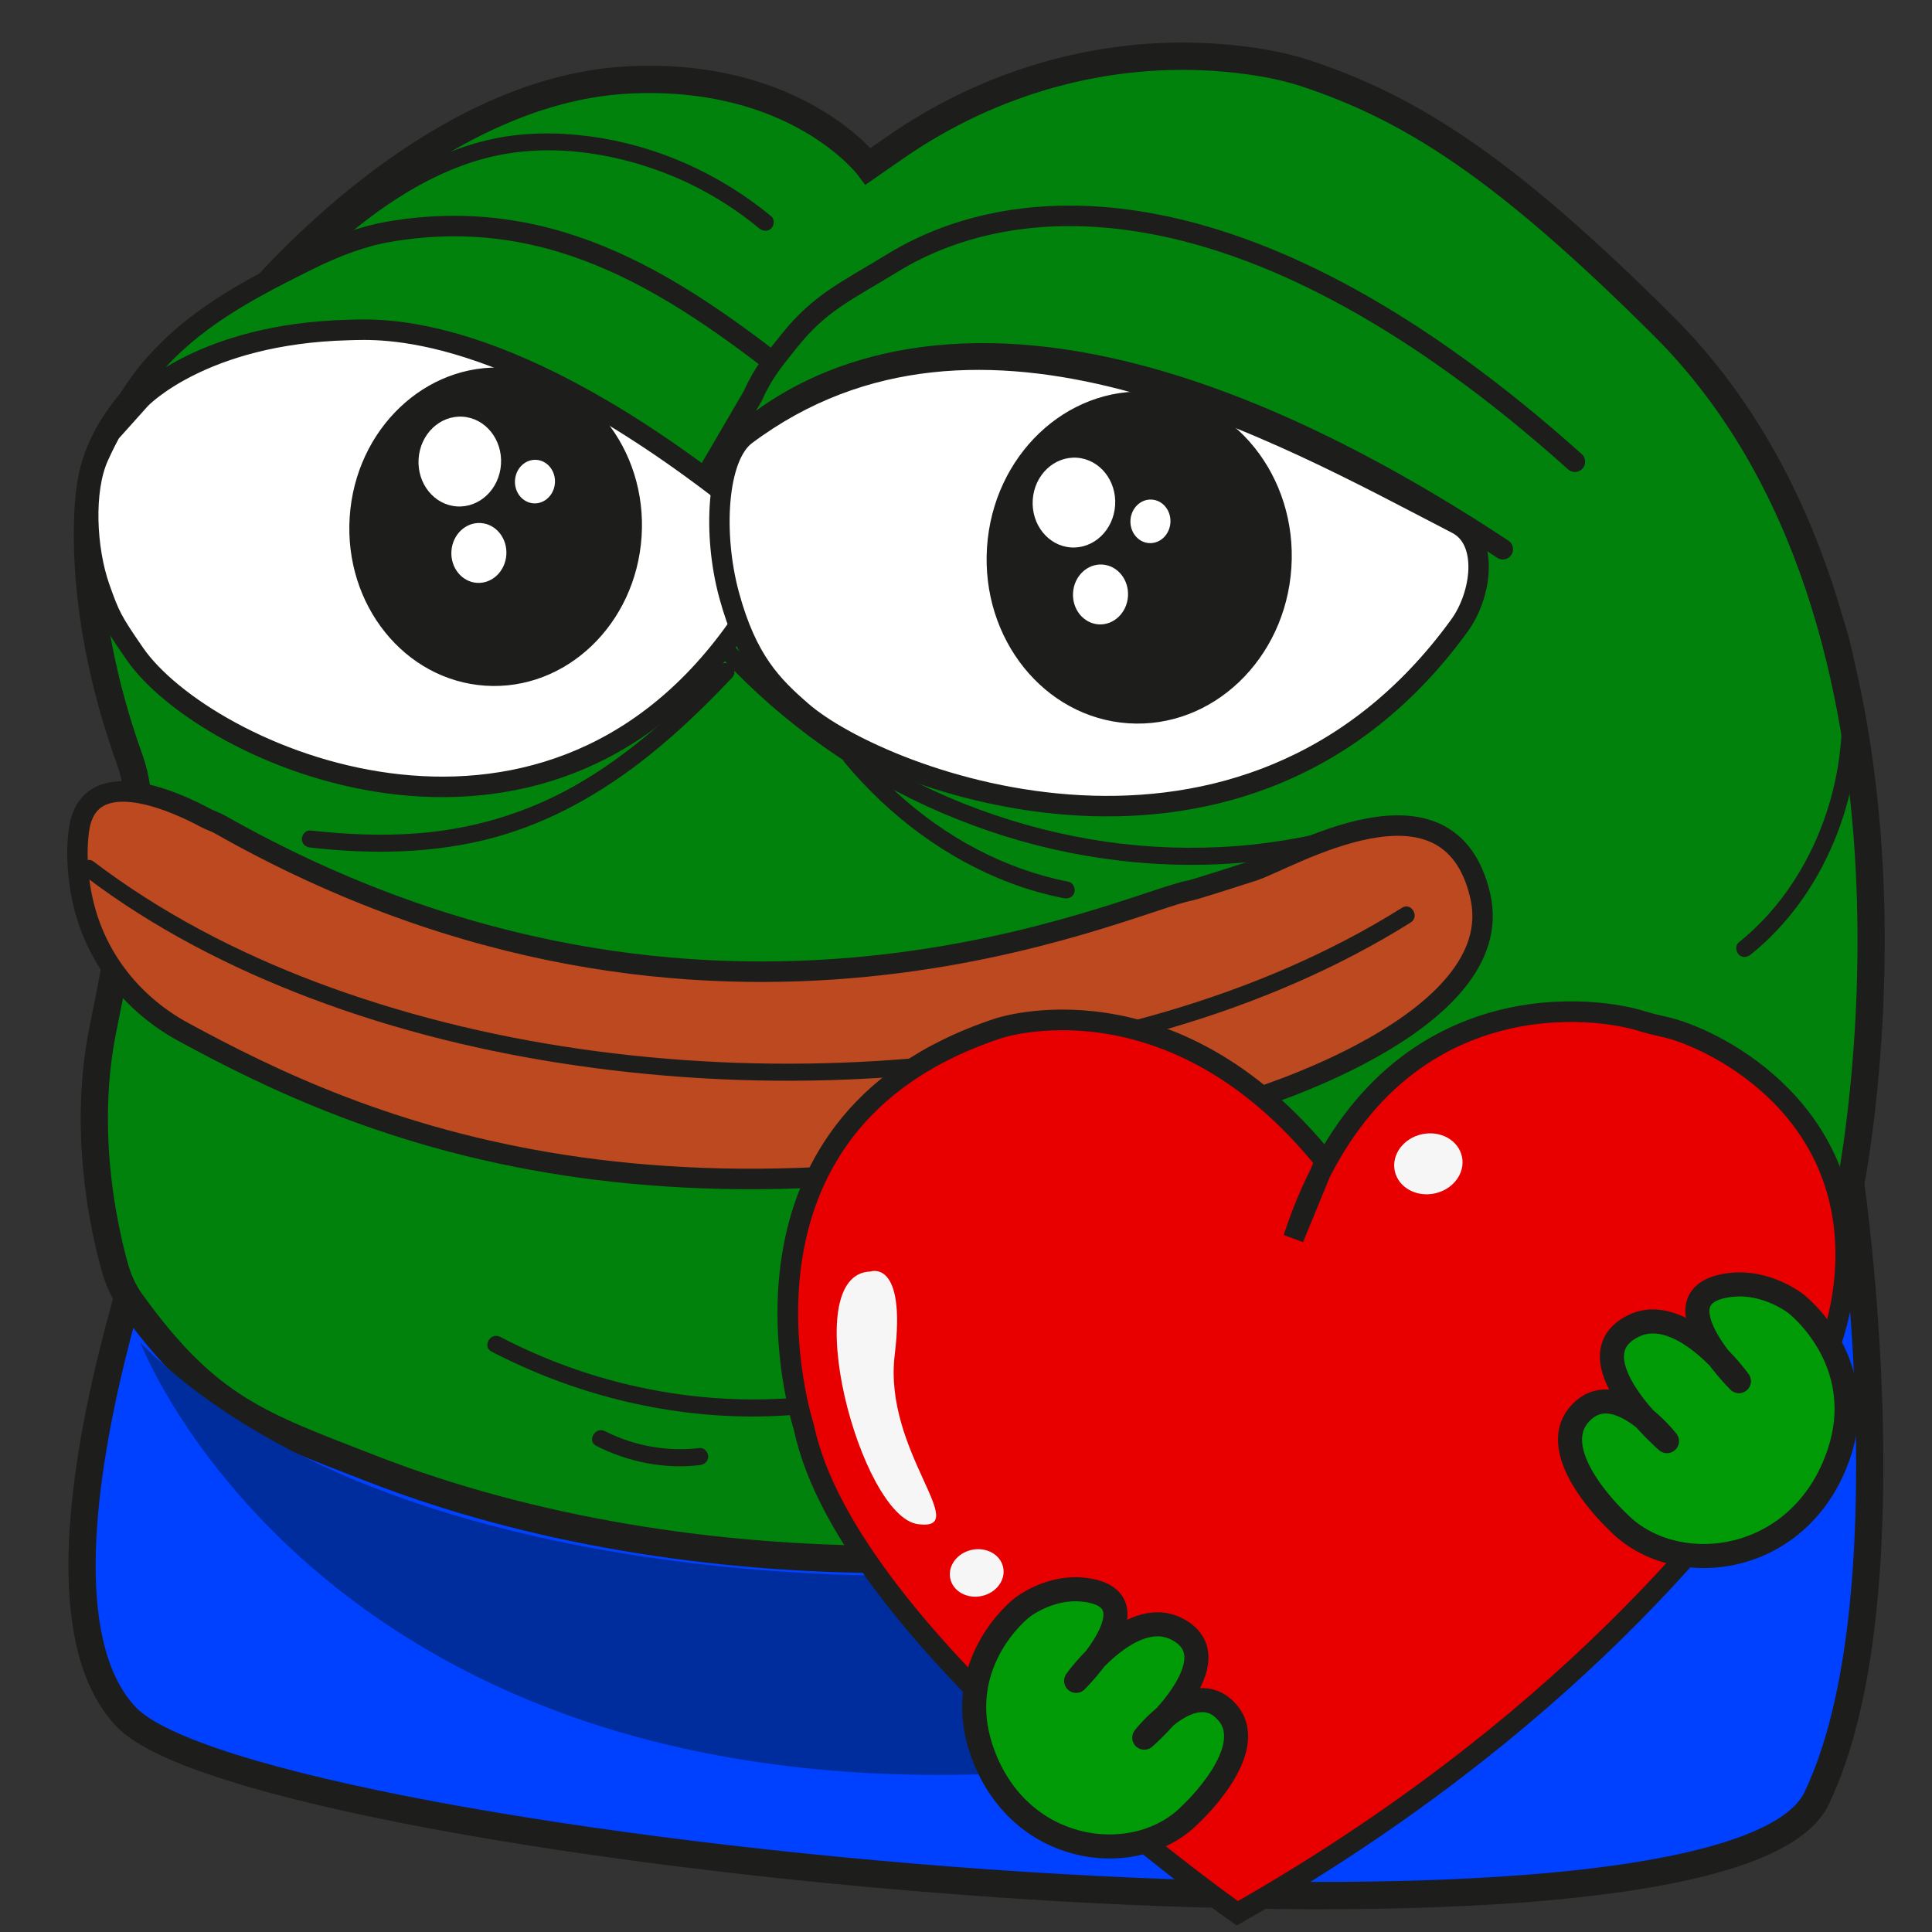 <svg xmlns="http://www.w3.org/2000/svg" xmlns:xlink="http://www.w3.org/1999/xlink" viewBox="0 0 512 512" width="512" height="512" preserveAspectRatio="xMidYMid meet" style="width: 100%; height: 100%; transform: translate3d(0px, 0px, 0px); content-visibility: visible;"><rect x="0" y="0" width="512" height="512" fill="#333333" stroke="none"/><defs><clipPath id="__lottie_element_2"><rect width="512" height="512" x="0" y="0"/></clipPath></defs><g clip-path="url(#__lottie_element_2)"><g transform="matrix(0.901,0,0,0.905,0.501,-0.516)" opacity="1" style="display: block;"><g opacity="1" transform="matrix(1,0,0,1,280.802,428.722)"><path fill="rgb(0,64,255)" fill-opacity="1" d=" M262.972,-81.534 C262.972,-81.534 280.802,40.717 252.935,98.497 C225.067,156.277 -205.878,114.5 -244.178,74.68 C-282.478,34.861 -224.288,-105.427 -224.288,-105.427 C-224.288,-105.427 58.69,-138.207 262.972,-81.534z"/></g><g opacity="1" transform="matrix(1,0,0,1,279.965,437.757)"><path stroke-linecap="butt" stroke-linejoin="miter" fill-opacity="0" stroke-miterlimit="10" stroke="rgb(29,29,27)" stroke-opacity="1" stroke-width="8" d=" M263.81,-90.569 C263.81,-90.569 281.64,31.682 253.773,89.462 C225.905,147.242 -205.04,105.465 -243.34,65.645 C-281.64,25.826 -223.45,-114.462 -223.45,-114.462 C-223.45,-114.462 59.528,-147.242 263.81,-90.569z"/></g><g opacity="1" transform="matrix(1,0,0,1,293.793,240.743)"><path fill="rgb(0,130,12)" fill-opacity="1" d=" M-263.899,60.299 C-270.235,90.505 -263.914,119.128 -260.518,131.119 C-259.473,134.808 -257.868,138.217 -255.754,141.138 C-233.115,172.408 -218.134,177.04 -185.362,189.759 C-91.371,226.236 29.665,224.097 124.92,191.116 C172.342,174.695 222.787,137.06 249.982,106.445 C249.982,106.445 282.874,-57.41 194.874,-144.744 C147.953,-191.308 120.53,-208.561 89.54,-218.744 C83.052,-220.875 75.021,-222.353 66.246,-223.142 C31.849,-226.236 -2.503,-216.703 -30.915,-197.069 C-30.915,-197.069 -38.983,-191.495 -38.983,-191.495 C-38.983,-191.495 -60.143,-219.357 -109.793,-216.744 C-173.126,-213.41 -226.021,-144.842 -226.021,-144.842 C-226.021,-144.842 -264.058,-127.794 -267.873,-96.944 C-267.873,-96.944 -273.136,-64.618 -256.233,-17.844 C-254.139,-12.048 -253.347,-5.665 -253.969,0.654 C-254.89,10.014 -259.064,37.249 -263.899,60.299z"/></g><g opacity="1" transform="matrix(1,0,0,1,298.662,240.743)"><path stroke-linecap="butt" stroke-linejoin="miter" fill-opacity="0" stroke-miterlimit="10" stroke="rgb(29,29,27)" stroke-opacity="1" stroke-width="8" d=" M-268.768,60.299 C-275.104,90.505 -268.783,119.128 -265.387,131.119 C-264.342,134.808 -262.737,138.217 -260.623,141.138 C-237.984,172.408 -223.003,177.04 -190.231,189.759 C-96.24,226.236 24.796,224.097 120.051,191.116 C167.473,174.695 217.918,137.06 245.113,106.445 C245.113,106.445 278.005,-57.41 190.005,-144.744 C143.084,-191.308 115.661,-208.561 84.671,-218.744 C78.183,-220.875 70.152,-222.353 61.377,-223.142 C26.98,-226.236 -7.372,-216.703 -35.784,-197.069 C-35.784,-197.069 -43.852,-191.495 -43.852,-191.495 C-43.852,-191.495 -65.012,-219.357 -114.662,-216.744 C-177.995,-213.41 -230.89,-144.842 -230.89,-144.842 C-230.89,-144.842 -268.927,-127.794 -272.742,-96.944 C-272.742,-96.944 -278.005,-64.618 -261.102,-17.844 C-259.008,-12.048 -258.216,-5.665 -258.838,0.654 C-259.759,10.014 -263.933,37.249 -268.768,60.299z"/></g><g opacity="1" transform="matrix(1,0,0,1,123.445,154.29)"><path fill="rgb(255,255,255)" fill-opacity="1" d=" M94.686,-0.238 C72.885,-41.075 -54.004,-111.334 -95.067,-19.939 C-99.499,-10.074 -98.689,7.058 -94.669,18.391 C-91.732,26.673 -91.013,28.104 -84.419,37.63 C-63.627,67.671 34.955,111.334 92.642,30.501 C98.581,22.178 99.499,8.779 94.686,-0.238z"/><path stroke-linecap="butt" stroke-linejoin="miter" fill-opacity="0" stroke-miterlimit="10" stroke="rgb(29,29,27)" stroke-opacity="1" stroke-width="6" d=" M94.686,-0.238 C72.885,-41.075 -54.004,-111.334 -95.067,-19.939 C-99.499,-10.074 -98.689,7.058 -94.669,18.391 C-91.732,26.673 -91.013,28.104 -84.419,37.63 C-63.627,67.671 34.955,111.334 92.642,30.501 C98.581,22.178 99.499,8.779 94.686,-0.238z"/></g><g opacity="1" transform="matrix(1,0,0,1,134.216,104.711)"><path fill="rgb(0,130,12)" fill-opacity="1" d=" M101.618,8.965 C65.048,-20.055 28.83,-44.677 -20.453,-36.272 C-27.777,-35.023 -35.883,-32.097 -43.882,-28.13 C-64.706,-17.803 -89.66,-5.542 -101.617,21.759 C-101.617,21.759 -93.435,12.673 -93.435,12.673 C-93.435,12.673 -75.383,-6.403 -32.373,-7.502 C-23.294,-7.734 14.46,-10.682 84.008,44.677 C84.008,44.677 101.618,8.965 101.618,8.965z"/><path stroke-linecap="butt" stroke-linejoin="round" fill-opacity="0" stroke="rgb(29,29,27)" stroke-opacity="1" stroke-width="6" d=" M101.618,8.965 C65.048,-20.055 28.83,-44.677 -20.453,-36.272 C-27.777,-35.023 -35.883,-32.097 -43.882,-28.13 C-64.706,-17.803 -89.66,-5.542 -101.617,21.759 C-101.617,21.759 -93.435,12.673 -93.435,12.673 C-93.435,12.673 -75.383,-6.403 -32.373,-7.502 C-23.294,-7.734 14.46,-10.682 84.008,44.677 C84.008,44.677 101.618,8.965 101.618,8.965z"/></g><g opacity="1" transform="matrix(1,0,0,1,323.24,173.402)"><path fill="rgb(255,255,255)" fill-opacity="1" d=" M104.703,-19.456 C52.946,-46.085 -35.5,-96.741 -104.412,-45.472 C-113.063,-39.035 -114.16,-16.312 -109.378,1.289 C-104.116,20.657 -96.585,28.056 -87.907,35.554 C-64.223,56.016 42.48,96.741 105.46,10.358 C112.034,1.34 114.16,-14.59 104.703,-19.456z"/><path stroke-linecap="butt" stroke-linejoin="miter" fill-opacity="0" stroke-miterlimit="10" stroke="rgb(29,29,27)" stroke-opacity="1" stroke-width="6" d=" M104.703,-19.456 C52.946,-46.085 -35.5,-96.741 -104.412,-45.472 C-113.063,-39.035 -114.16,-16.312 -109.378,1.289 C-104.116,20.657 -96.585,28.056 -87.907,35.554 C-64.223,56.016 42.48,96.741 105.46,10.358 C112.034,1.34 114.16,-14.59 104.703,-19.456z"/></g><g opacity="1" transform="matrix(1,0,0,1,335.401,104.52)"><path fill="rgb(0,130,12)" fill-opacity="1" d=" M127.266,31.254 C32.355,-53.436 -36.755,-49.352 -73.394,-26.977 C-86.789,-18.797 -94.724,-15.444 -103.716,-4.253 C-108.142,1.255 -111.49,5.129 -114.516,11.948 C-114.516,11.948 -127.266,33.694 -127.266,33.694 C-127.266,33.694 -67.149,-56.876 106.06,56.875"/><path stroke-linecap="round" stroke-linejoin="round" fill-opacity="0" stroke="rgb(29,29,27)" stroke-opacity="1" stroke-width="6" d=" M127.266,31.254 C32.355,-53.436 -36.755,-49.352 -73.394,-26.977 C-86.789,-18.797 -94.724,-15.444 -103.716,-4.253 C-108.142,1.255 -111.49,5.129 -114.516,11.948 C-114.516,11.948 -127.266,33.694 -127.266,33.694 C-127.266,33.694 -67.149,-56.876 106.06,56.875"/></g><g opacity="1" transform="matrix(1,0,0,1,158.254,58.239)"><path fill="rgb(29,29,27)" fill-opacity="1" d=" M-63.153,16.862 C-49.64,4.732 -34.275,-6.407 -16.513,-11.207 C1.157,-15.983 20.502,-13.367 37.363,-6.767 C47.158,-2.933 56.375,2.534 64.502,9.203 C65.545,10.059 67.017,10.224 68.038,9.203 C68.921,8.32 69.087,6.528 68.038,5.668 C52.679,-6.935 34.15,-15.199 14.424,-17.769 C4.925,-19.007 -4.772,-18.953 -14.158,-16.925 C-23.365,-14.935 -32.153,-11.153 -40.276,-6.428 C-49.797,-0.891 -58.506,5.982 -66.689,13.327 C-69.088,15.481 -65.543,19.007 -63.153,16.862z"/></g><g opacity="1" transform="matrix(1,0,0,1,304.648,220.396)"><path fill="rgb(29,29,27)" fill-opacity="1" d=" M-93.397,-27.752 C-84.17,-17.795 -73.887,-8.842 -62.779,-1.039 C-51.942,6.573 -40.306,13.045 -28.122,18.232 C-15.985,23.4 -3.368,27.366 9.579,29.913 C22.442,32.444 35.581,33.653 48.69,33.391 C61.829,33.129 74.969,31.411 87.722,28.231 C89.317,27.834 90.905,27.411 92.488,26.969 C95.582,26.105 94.268,21.279 91.158,22.148 C78.833,25.59 66.162,27.639 53.378,28.235 C40.67,28.828 27.886,28.057 15.346,25.909 C2.641,23.732 -9.829,20.214 -21.811,15.465 C-33.835,10.699 -45.353,4.615 -56.127,-2.537 C-67.052,-9.79 -77.18,-18.201 -86.341,-27.583 C-87.531,-28.802 -88.703,-30.038 -89.861,-31.288 C-92.053,-33.653 -95.583,-30.111 -93.397,-27.752z"/></g><g opacity="1" transform="matrix(1,0,0,1,152.604,221.957)"><path fill="rgb(29,29,27)" fill-opacity="1" d=" M58.63,-26.478 C45.867,-13.015 31.949,-0.312 15.693,8.818 C1.517,16.779 -14.183,21.411 -30.387,22.639 C-40.88,23.435 -51.432,22.971 -61.879,21.803 C-63.223,21.653 -64.379,23.06 -64.379,24.303 C-64.379,25.78 -63.227,26.653 -61.879,26.803 C-43.838,28.819 -25.373,28.625 -7.758,23.843 C8.964,19.303 24.062,10.684 37.57,-0.038 C46.354,-7.011 54.454,-14.809 62.165,-22.942 C64.378,-25.277 60.849,-28.819 58.63,-26.478z"/></g><g opacity="1" transform="matrix(1,0,0,1,281.323,241.57)"><path fill="rgb(29,29,27)" fill-opacity="1" d=" M32.392,17.206 C13.516,13.519 -3.835,4.126 -18.002,-8.784 C-22.255,-12.66 -26.223,-16.837 -29.913,-21.25 C-30.78,-22.286 -32.554,-22.145 -33.449,-21.25 C-34.475,-20.224 -34.318,-18.753 -33.449,-17.714 C-20.391,-2.101 -3.652,10.479 15.474,17.626 C20.54,19.519 25.755,20.991 31.063,22.027 C32.387,22.286 33.761,21.653 34.138,20.281 C34.475,19.055 33.724,17.466 32.392,17.206z"/></g><g opacity="1" transform="matrix(1,0,0,1,528.525,230.346)"><path fill="rgb(29,29,27)" fill-opacity="1" d=" M8.497,-46.41 C17.084,-20.461 12.282,9.218 -3.617,31.376 C-7.598,36.924 -12.342,41.933 -17.672,46.202 C-18.727,47.046 -18.553,48.856 -17.672,49.737 C-16.63,50.779 -15.194,50.584 -14.136,49.737 C7.525,32.39 18.727,3.744 17.609,-23.642 C17.276,-31.814 15.889,-39.969 13.318,-47.738 C12.312,-50.779 7.482,-49.477 8.497,-46.41z"/></g><g opacity="1" transform="matrix(1,0,0,1,232.805,297.507)"><path fill="rgb(188,73,31)" fill-opacity="1" d=" M116.809,-36.203 C98.029,-32.826 -23.64,26.344 -168.792,-55.569 C-170.095,-56.304 -171.559,-56.717 -172.913,-57.447 C-180.22,-61.385 -207.284,-74.469 -210.138,-53.871 C-210.799,-49.103 -210.683,-44.121 -210.075,-39.202 C-207.359,-17.229 -193.861,-2.558 -179.516,5.211 C-127.731,33.256 -36.182,74.468 132.813,25.707 C132.813,25.707 210.799,3.035 202.02,-34.618 C192.846,-73.965 145.846,-45.381 135.266,-41.94 C134.036,-41.539 118.065,-36.429 116.809,-36.203z"/><path stroke-linecap="butt" stroke-linejoin="miter" fill-opacity="0" stroke-miterlimit="10" stroke="rgb(29,29,27)" stroke-opacity="1" stroke-width="6" d=" M116.809,-36.203 C98.029,-32.826 -23.64,26.344 -168.792,-55.569 C-170.095,-56.304 -171.559,-56.717 -172.913,-57.447 C-180.22,-61.385 -207.284,-74.469 -210.138,-53.871 C-210.799,-49.103 -210.683,-44.121 -210.075,-39.202 C-207.359,-17.229 -193.861,-2.558 -179.516,5.211 C-127.731,33.256 -36.182,74.468 132.813,25.707 C132.813,25.707 210.799,3.035 202.02,-34.618 C192.846,-73.965 145.846,-45.381 135.266,-41.94 C134.036,-41.539 118.065,-36.429 116.809,-36.203z"/></g><g opacity="1" transform="matrix(1,0,0,1,219.508,284.419)"><path fill="rgb(29,29,27)" fill-opacity="1" d=" M192.328,-18.034 C170.82,-4.612 147.26,5.237 122.965,12.352 C96.976,19.962 70.121,24.511 43.126,26.483 C15.557,28.496 -12.223,27.866 -39.672,24.596 C-66.325,21.421 -92.756,15.672 -118.155,6.953 C-141.848,-1.181 -164.747,-12.022 -185.348,-26.346 C-187.772,-28.032 -190.16,-29.768 -192.516,-31.549 C-195.082,-33.49 -197.576,-29.151 -195.039,-27.232 C-174.959,-12.046 -152.346,-0.472 -128.838,8.405 C-103.498,17.973 -76.995,24.377 -50.201,28.214 C-22.441,32.188 5.691,33.49 33.699,32.065 C61.125,30.67 88.504,26.722 115.075,19.733 C140.104,13.15 164.583,3.824 187.071,-9.059 C189.694,-10.561 192.287,-12.115 194.852,-13.716 C197.576,-15.415 195.068,-19.744 192.328,-18.034z"/></g><g opacity="1" transform="matrix(1,0,0,1,193.374,402.992)"><path fill="rgb(29,29,27)" fill-opacity="1" d=" M-49.338,-6.629 C-25.557,5.658 0.968,12.421 27.773,12.368 C35.26,12.353 42.718,11.773 50.131,10.742 C51.47,10.555 52.202,8.846 51.877,7.666 C51.481,6.225 50.145,5.733 48.802,5.92 C23.466,9.446 -2.56,6.486 -26.613,-2.126 C-33.541,-4.606 -40.277,-7.569 -46.814,-10.946 C-49.669,-12.421 -52.201,-8.108 -49.338,-6.629z"/></g><g opacity="1" transform="matrix(1,0,0,1,189.858,424.517)"><path fill="rgb(29,29,27)" fill-opacity="1" d=" M15.387,0.08 C5.791,1.203 -3.858,-0.512 -12.487,-4.861 C-15.353,-6.306 -17.888,-1.994 -15.011,-0.544 C-5.628,4.185 4.919,6.305 15.387,5.08 C16.728,4.923 17.887,4.043 17.887,2.58 C17.887,1.35 16.737,-0.078 15.387,0.08z"/></g><g opacity="1" transform="matrix(1,0,0,1,290.461,458.255)"><path fill="rgb(0,45,158)" fill-opacity="1" d=" M249.717,-87.071 C249.717,-87.071 162.77,-1.227 -18.732,3.582 C-18.732,3.582 -175.088,9.874 -249.717,-64.472 C-249.717,-64.472 -191.54,87.071 41.632,58.471 C71.999,54.747 183.142,37.077 249.717,-87.071z"/></g><g opacity="1" transform="matrix(1,0,0,1,145.227,154.82)"><path fill="rgb(29,29,27)" fill-opacity="1" d=" M-42.927,-2.855 C-44.618,22.848 -26.77,44.962 -3.062,46.538 C20.646,48.115 41.236,28.557 42.928,2.855 C44.619,-22.848 26.77,-44.963 3.062,-46.54 C-20.646,-48.116 -41.236,-28.558 -42.927,-2.855z"/></g><g opacity="1" transform="matrix(1,0,0,1,334.513,163.839)"><path fill="rgb(29,29,27)" fill-opacity="1" d=" M-44.763,-2.976 C-46.527,23.826 -27.916,46.886 -3.194,48.53 C21.528,50.173 42.999,29.779 44.763,2.977 C46.527,-23.825 27.916,-46.885 3.194,-48.529 C-21.528,-50.173 -42.999,-29.778 -44.763,-2.976z"/></g><g opacity="1" transform="matrix(1,0,0,1,315.32,147.739)"><path fill="rgb(255,255,255)" fill-opacity="1" d=" M-12.116,-0.806 C-12.593,6.448 -7.556,12.69 -0.865,13.135 C5.827,13.58 11.638,8.061 12.116,0.806 C12.593,-6.448 7.556,-12.69 0.864,-13.135 C-5.827,-13.58 -11.639,-8.06 -12.116,-0.806z"/></g><g opacity="1" transform="matrix(1,0,0,1,134.683,135.728)"><path fill="rgb(255,255,255)" fill-opacity="1" d=" M-12.116,-0.806 C-12.593,6.448 -7.556,12.69 -0.865,13.135 C5.827,13.58 11.638,8.061 12.116,0.806 C12.593,-6.448 7.556,-12.69 0.864,-13.135 C-5.827,-13.58 -11.639,-8.06 -12.116,-0.806z"/></g><g opacity="1" transform="matrix(1,0,0,1,156.791,141.596)"><path fill="rgb(255,255,255)" fill-opacity="1" d=" M-5.874,-0.391 C-6.105,3.126 -3.664,6.153 -0.42,6.368 C2.825,6.584 5.642,3.908 5.874,0.39 C6.105,-3.127 3.664,-6.153 0.419,-6.369 C-2.825,-6.585 -5.643,-3.908 -5.874,-0.391z"/></g><g opacity="1" transform="matrix(1,0,0,1,140.297,162.488)"><path fill="rgb(255,255,255)" fill-opacity="1" d=" M-8.077,-0.538 C-8.395,4.298 -5.037,8.46 -0.576,8.757 C3.885,9.054 7.759,5.372 8.078,0.536 C8.396,-4.3 5.038,-8.46 0.577,-8.757 C-3.884,-9.053 -7.759,-5.374 -8.077,-0.538z"/></g><g opacity="1" transform="matrix(1,0,0,1,323.137,174.645)"><path fill="rgb(255,255,255)" fill-opacity="1" d=" M-8.077,-0.538 C-8.395,4.298 -5.038,8.46 -0.577,8.757 C3.884,9.054 7.759,5.372 8.078,0.536 C8.396,-4.3 5.038,-8.46 0.577,-8.757 C-3.884,-9.053 -7.759,-5.374 -8.077,-0.538z"/></g><g opacity="1" transform="matrix(1,0,0,1,337.821,153.233)"><path fill="rgb(255,255,255)" fill-opacity="1" d=" M-5.874,-0.391 C-6.105,3.126 -3.663,6.153 -0.419,6.368 C2.826,6.584 5.643,3.908 5.875,0.39 C6.106,-3.127 3.664,-6.153 0.419,-6.369 C-2.825,-6.585 -5.643,-3.908 -5.874,-0.391z"/></g></g><g transform="matrix(0.911,0,0,0.911,-2.382,-5.519)" opacity="1" style="display: block;"><g opacity="1" transform="matrix(1,0,0,1,374.27,425.413)"><path fill="rgb(232,0,0)" fill-opacity="1" d=" M4.625,-59.158 C4.625,-59.158 13.819,-81.542 13.819,-81.542 C-31.066,-137.226 -81.18,-120.225 -81.18,-120.225 C-166.707,-92.104 -137.781,-4.069 -137.781,-4.069 C-124.921,57.546 -11.727,137.226 -11.727,137.226 C82.851,83.467 131.518,21.333 150.236,-6.955 C159.385,-20.783 164.737,-36.282 165.234,-51.989 C166.707,-98.536 125.562,-117.754 112.711,-120.584 C110.308,-121.113 107.919,-121.706 105.567,-122.428 C90.546,-127.043 29.187,-134.23 4.625,-59.158z"/></g><g opacity="1" transform="matrix(1,0,0,1,374.27,425.413)"><path stroke-linecap="butt" stroke-linejoin="miter" fill-opacity="0" stroke-miterlimit="10" stroke="rgb(29,29,27)" stroke-opacity="1" stroke-width="6" d=" M4.625,-59.158 C4.625,-59.158 13.819,-81.542 13.819,-81.542 C-31.066,-137.226 -81.18,-120.225 -81.18,-120.225 C-166.707,-92.104 -137.781,-4.069 -137.781,-4.069 C-124.921,57.546 -11.727,137.226 -11.727,137.226 C82.851,83.467 131.518,21.333 150.236,-6.955 C159.385,-20.783 164.737,-36.282 165.234,-51.989 C166.707,-98.536 125.562,-117.754 112.711,-120.584 C110.308,-121.113 107.919,-121.706 105.567,-122.428 C90.546,-127.043 29.187,-134.23 4.625,-59.158z"/></g><g opacity="1" transform="matrix(1,0,0,1,260.473,412.672)"><path fill="rgb(246,246,246)" fill-opacity="1" d=" M-4.668,-36.73 C-4.668,-36.73 5.84,-40.523 2.418,-12.497 C-1.005,15.53 25.356,38.898 9.165,36.768 C-7.574,34.566 -26.4,-36.011 -4.668,-36.73z"/></g><g opacity="1" transform="matrix(1,0,0,1,286.742,463.627)"><path fill="rgb(246,246,246)" fill-opacity="1" d=" M7.692,-1.635 C8.48,2.074 5.676,5.813 1.428,6.716 C-2.821,7.619 -6.903,5.344 -7.692,1.634 C-8.48,-2.075 -5.675,-5.814 -1.427,-6.717 C2.821,-7.62 6.904,-5.344 7.692,-1.635z"/></g><g opacity="1" transform="matrix(1,0,0,1,418.128,344.615)"><path fill="rgb(246,246,246)" fill-opacity="1" d=" M9.775,-2.077 C10.787,2.684 7.231,7.473 1.832,8.62 C-3.567,9.768 -8.763,6.839 -9.775,2.078 C-10.787,-2.683 -7.231,-7.472 -1.832,-8.62 C3.567,-9.767 8.763,-6.838 9.775,-2.077z"/></g><g opacity="1" transform="matrix(1,0,0,1,500.198,422.004)"><path fill="rgb(0,155,7)" fill-opacity="1" d=" M-26.959,26.745 C-26.959,26.745 -48.465,6.893 -37.988,-4.687 C-27.72,-16.035 -12.664,3.277 -12.664,3.277 C-12.664,3.277 -40.843,-21.147 -22.433,-30.215 C-8.21,-37.222 8.269,-14.166 8.269,-14.166 C8.269,-14.166 -17.436,-39.704 6.127,-42.184 C16.604,-43.287 24.876,-36.671 24.876,-36.671 C24.876,-36.671 48.465,-18.553 35.905,10.753 C23.345,40.06 -10.967,43.288 -26.959,26.745z"/></g><g opacity="1" transform="matrix(1,0,0,1,500.198,422.004)"><path stroke-linecap="round" stroke-linejoin="round" fill-opacity="0" stroke="rgb(29,29,27)" stroke-opacity="1" stroke-width="7" d=" M-26.959,26.745 C-26.959,26.745 -48.465,6.893 -37.988,-4.687 C-27.72,-16.035 -12.664,3.277 -12.664,3.277 C-12.664,3.277 -40.843,-21.147 -22.433,-30.215 C-8.21,-37.222 8.269,-14.166 8.269,-14.166 C8.269,-14.166 -17.436,-39.704 6.127,-42.184 C16.604,-43.287 24.876,-36.671 24.876,-36.671 C24.876,-36.671 48.465,-18.553 35.905,10.753 C23.345,40.06 -10.967,43.288 -26.959,26.745z"/></g><g opacity="1" transform="matrix(1,0,0,1,323.493,508.438)"><path fill="rgb(0,155,7)" fill-opacity="1" d=" M25.531,25.329 C25.531,25.329 45.899,6.528 35.976,-4.439 C26.252,-15.186 11.993,3.104 11.993,3.104 C11.993,3.104 38.68,-20.027 21.245,-28.616 C7.775,-35.251 -7.832,-13.417 -7.832,-13.417 C-7.832,-13.417 16.512,-37.602 -5.804,-39.951 C-15.726,-40.996 -23.56,-34.729 -23.56,-34.729 C-23.56,-34.729 -45.9,-17.571 -34.005,10.184 C-22.11,37.939 10.386,40.996 25.531,25.329z"/></g><g opacity="1" transform="matrix(1,0,0,1,323.493,508.438)"><path stroke-linecap="round" stroke-linejoin="round" fill-opacity="0" stroke="rgb(29,29,27)" stroke-opacity="1" stroke-width="7" d=" M25.531,25.329 C25.531,25.329 45.899,6.528 35.976,-4.439 C26.252,-15.186 11.993,3.104 11.993,3.104 C11.993,3.104 38.68,-20.027 21.245,-28.616 C7.775,-35.251 -7.832,-13.417 -7.832,-13.417 C-7.832,-13.417 16.512,-37.602 -5.804,-39.951 C-15.726,-40.996 -23.56,-34.729 -23.56,-34.729 C-23.56,-34.729 -45.9,-17.571 -34.005,10.184 C-22.11,37.939 10.386,40.996 25.531,25.329z"/></g></g></g></svg>